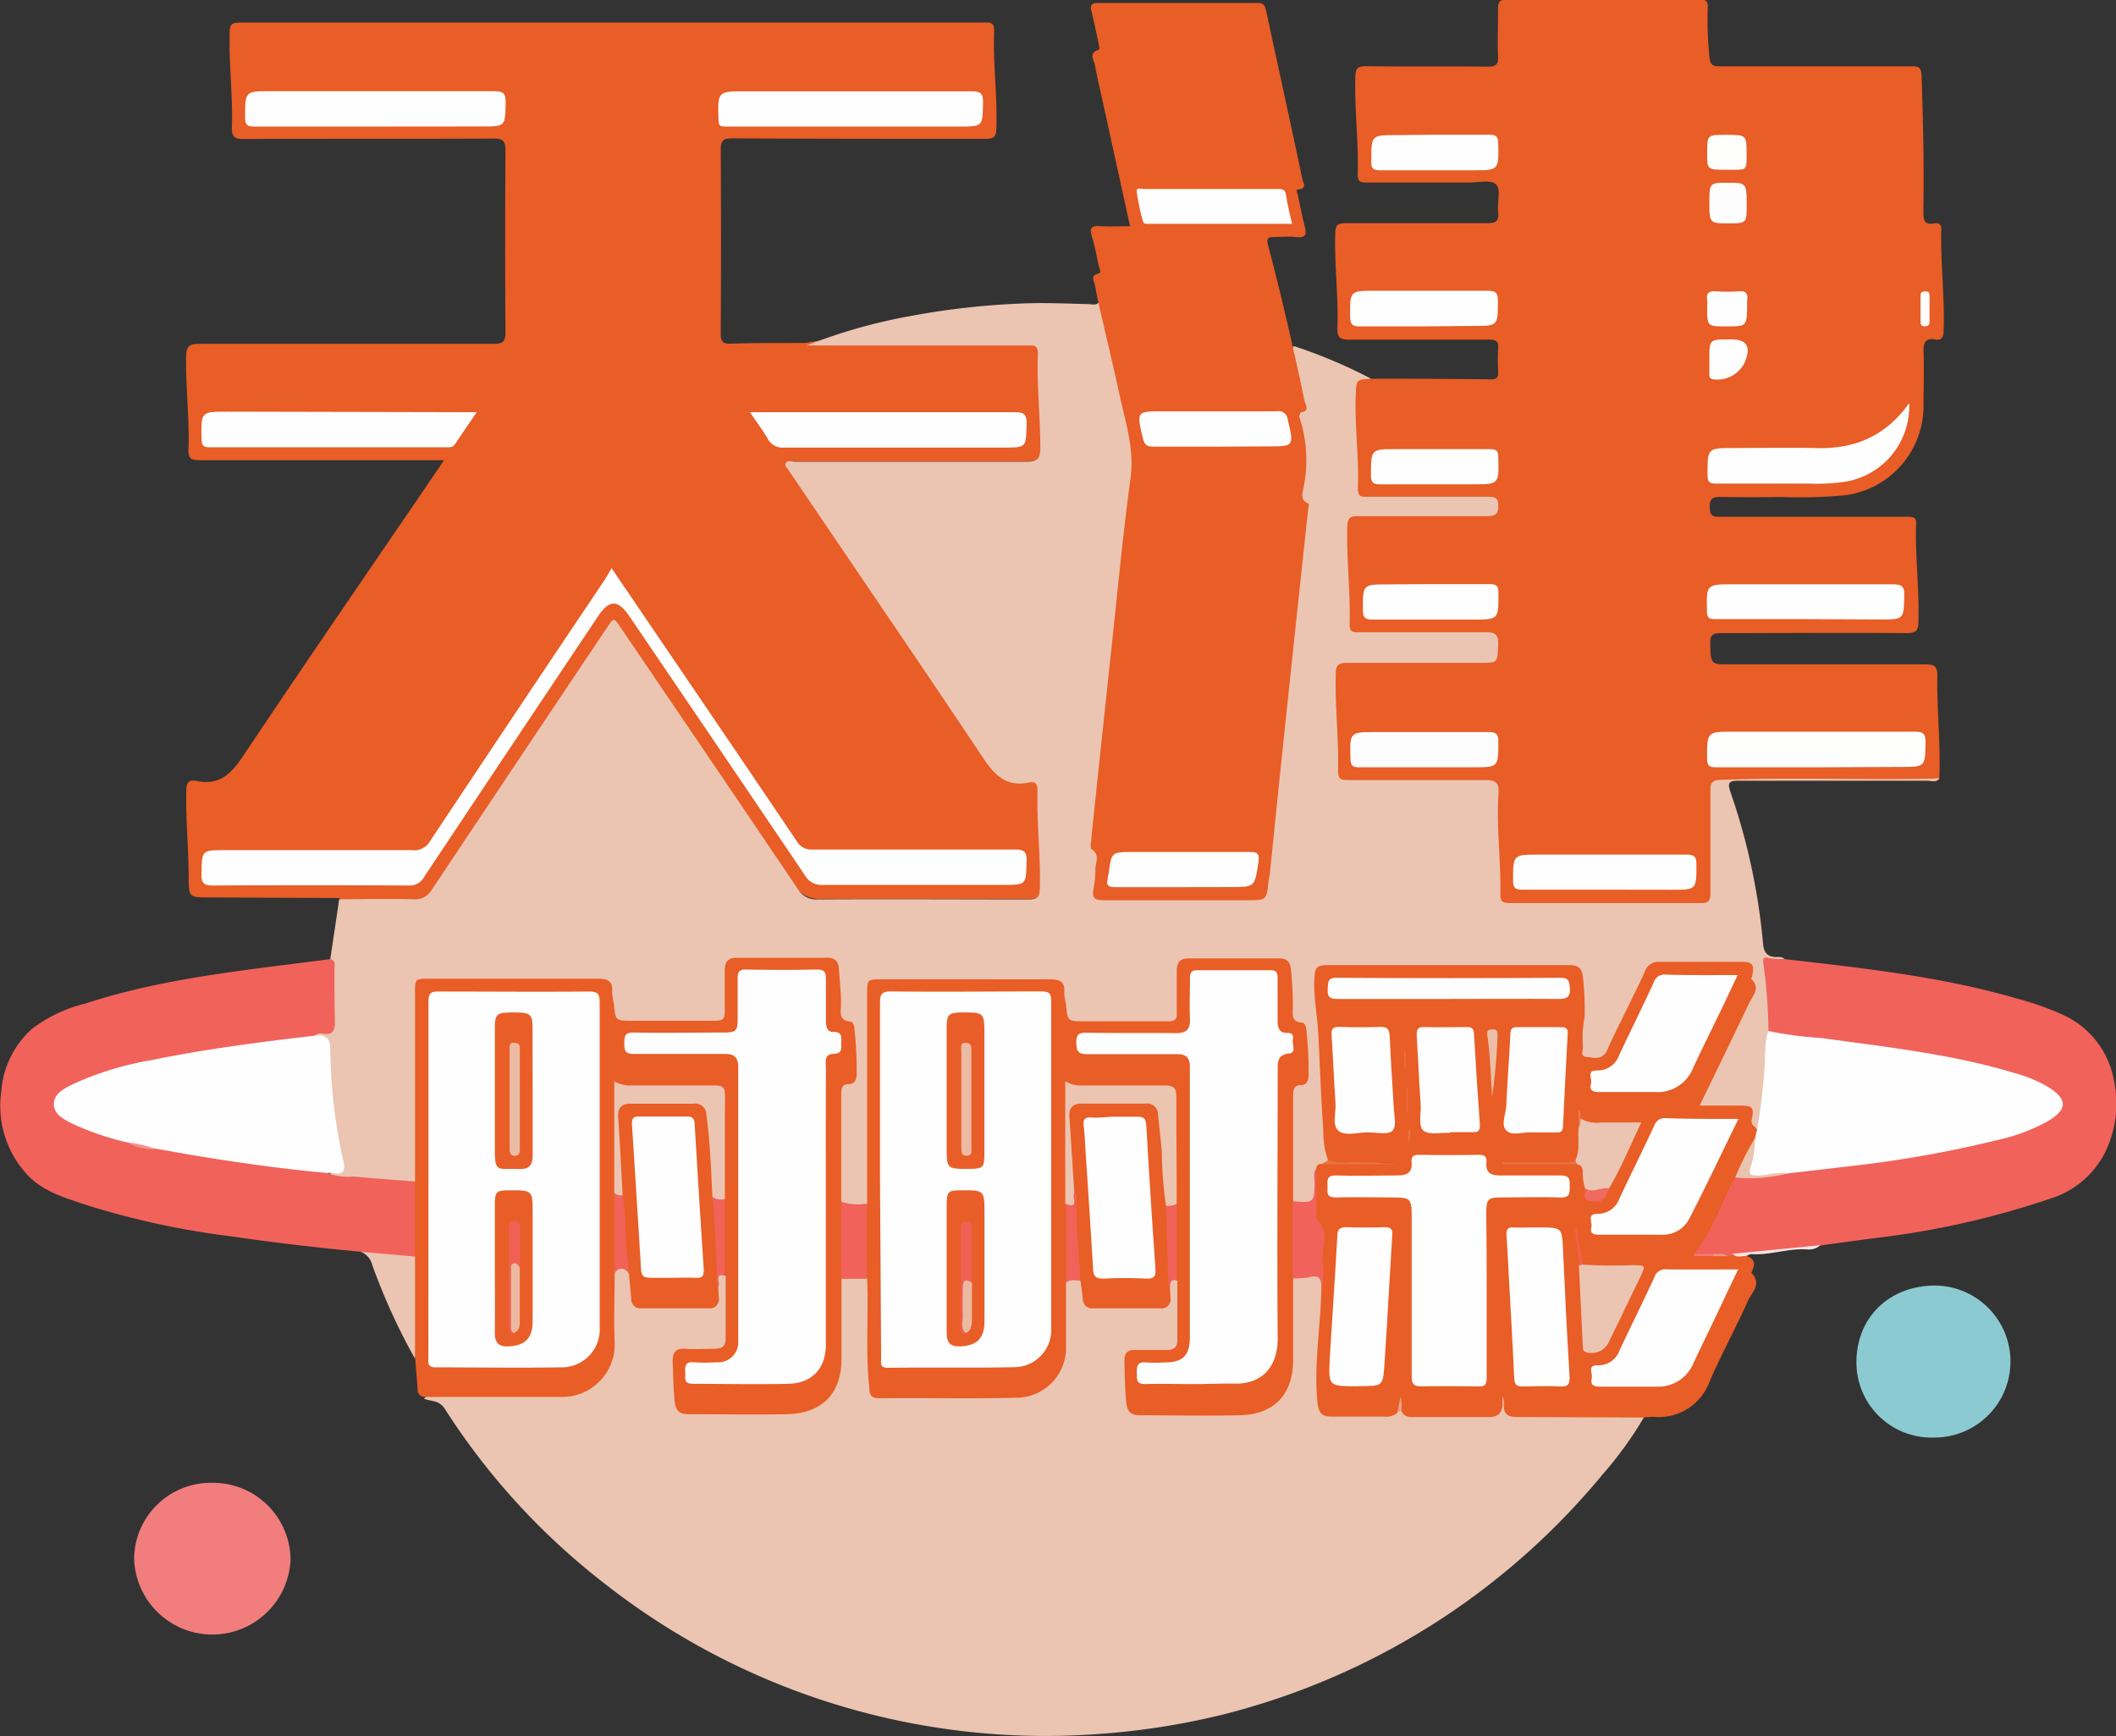 <svg id="圖層_1" data-name="圖層 1" xmlns="http://www.w3.org/2000/svg" viewBox="0 0 232.75 190.96"><rect x="0" y="0" width="232.75" height="190.96" fill="#333333" stroke="none"/><defs><style>.cls-1{fill:#e95d26;}.cls-2{fill:#ebc5b1;}.cls-3{fill:#f1625b;}.cls-4{fill:#f17d7d;}.cls-5{fill:#8ccad1;}.cls-6{fill:#fce3e2;}.cls-7{fill:#fefefe;}.cls-8{fill:#fefefd;}.cls-9{fill:#fefdfd;}.cls-10{fill:#fefcfb;}.cls-11{fill:#e97343;}.cls-12{fill:#f16259;}.cls-13{fill:#f16258;}.cls-14{fill:#eaa080;}.cls-15{fill:#ebaa8d;}.cls-16{fill:#ebc3ae;}.cls-17{fill:#ebbea7;}.cls-18{fill:#f06a5f;}.cls-19{fill:#ee6149;}.cls-20{fill:#e97040;}.cls-21{fill:#e97140;}.cls-22{fill:#f07b71;}.cls-23{fill:#ea7d51;}.cls-24{fill:#e97547;}.cls-25{fill:#ee9387;}.cls-26{fill:#f59590;}.cls-27{fill:#ebc5b0;}.cls-28{fill:#e95e28;}.cls-29{fill:#ebbba3;}.cls-30{fill:#f06155;}.cls-31{fill:#ebb9a2;}.cls-32{fill:#ebb9a1;}</style></defs><title>8</title><path class="cls-1" d="M44.17,128.38l-14.27-.07c-2.27,0-2.25,0-2.28-2.25,0-3.15-.33-6.29-.26-9.44,0-.88.22-1.31,1.13-1.12,2.42.5,3.73-.67,5.05-2.64,7-10.48,14.14-20.84,21.23-31.25l.94-1.39H54.26c-8.48,0-17,0-25.44,0-.91,0-1.25-.19-1.22-1.17.13-3.39-.31-6.77-.26-10.16,0-1.28.39-1.47,1.54-1.47,10.76,0,21.52,0,32.28,0,1.08,0,1.31-.28,1.31-1.32q-.07-10,0-19.92c0-1-.2-1.34-1.3-1.34-9.16.05-18.32,0-27.48.05-1,0-1.35-.22-1.31-1.3.11-3.47-.34-6.92-.25-10.4,0-.91.27-1.11,1.15-1.11q40.92,0,81.84,0c.64,0,1.13-.06,1.1.89-.13,3.55.35,7.08.25,10.64,0,1-.22,1.27-1.24,1.26-9.28,0-18.56,0-27.84-.05-1,0-1.25.29-1.24,1.27q.06,10.08,0,20.16c0,.85.14,1.18,1.09,1.15,2.76-.09,5.52-.06,8.28-.08a14.86,14.86,0,0,1,3.33-.31h20.39c1.9,0,2.06.15,2.06,2,0,3.11.38,6.22.25,9.34-.07,1.82-.18,2-2,2q-11.94,0-23.87,0c-.32,0-.64,0-1,0-1,0-1.06.21-.49,1,7.22,10.61,14.46,21.21,21.61,31.87a3.08,3.08,0,0,0,3.25,1.69,5.14,5.14,0,0,1,1,0c.76,0,1.22.37,1.22,1.16,0,3.68.43,7.35.25,11,0,1.17-.29,1.4-1.57,1.41-3.24,0-6.48,0-9.72,0-4.32,0-8.64,0-13,0a3.31,3.31,0,0,1-3.09-1.61q-9.42-13.89-18.83-27.81c-.07-.09-.13-.2-.2-.29-.7-1-.83-1-1.49,0l-4.73,7.08C64.31,113.08,59.54,120,55,127a3.44,3.44,0,0,1-3.35,1.8c-2-.11-4.08,0-6.12,0A1.7,1.7,0,0,1,44.17,128.38Z" transform="translate(-6.87 -29.6)"/><path class="cls-1" d="M157.69,71.26c4.4,0,8.79,0,13.19.07.67,0,.81-.27.78-.85a21.18,21.18,0,0,1,0-2.52c.08-.89-.28-1-1.09-1-5.08,0-10.16,0-15.24,0-1,0-1.39-.17-1.35-1.29.12-3.47-.34-6.92-.24-10.4,0-.9.27-1.13,1.15-1.12,5.16,0,10.32,0,15.48,0,1,0,1.41-.17,1.29-1.23s.32-2.4-.2-3-2-.23-3.09-.24c-3.72,0-7.44,0-11.16,0-.68,0-1-.09-1-.89.12-3.55-.36-7.09-.26-10.64,0-1,.21-1.28,1.24-1.27,4.44.07,8.88,0,13.32.05.89,0,1.18-.21,1.14-1.12-.08-1.76,0-3.52,0-5.28,0-.74.23-1,1-1q10.56,0,21.12,0c.74,0,1,.21.94.95a40,40,0,0,0,.19,5.36c.09.83.26,1.05,1.09,1.05,5.88,0,11.76,0,17.64,0,1.2,0,2.4,0,3.6,0,.72,0,.93.18,1,.93.17,5,.29,10,.2,15,0,1,.1,1.57,1.26,1.35.61-.11.73.26.71.79-.09,3.63.39,7.24.26,10.88,0,.76-.11,1.26-1,1.09s-1.25.31-1.21,1.26c.07,2,0,3.92,0,5.88a9.92,9.92,0,0,1-8.59,10,52.29,52.29,0,0,1-7.19.19q-3.24.06-6.48,0c-.84,0-1.27.07-1.26,1.12s.42,1.06,1.21,1.06c5.32,0,10.64,0,16,0,1.52,0,3,0,4.56,0,.62,0,1,.08.93.83-.11,3.55.36,7.09.26,10.64,0,1-.21,1.34-1.3,1.33-6.8-.06-13.6,0-20.4,0-.92,0-1.23.2-1.2,1.17.07,2.27,0,2.27,2.25,2.27,7.16,0,14.32,0,21.48,0,1,0,1.26.29,1.25,1.27-.07,3.78.39,7.56.21,11.36-.39.31-.85.15-1.27.15H198a3.66,3.66,0,0,0-1.19.07c-1.48.52-1.56.63-1.56,2.25,0,3.2,0,6.4,0,9.6,0,1.76-.25,2-2,2q-9.84,0-19.68,0c-1.83,0-2.08-.27-2.1-2.08,0-3.28-.37-6.55-.26-9.83,0-1.37-.14-1.51-1.52-1.52-4.4,0-8.8,0-13.2,0-.48,0-1,0-1.44,0-.8,0-1.29-.44-1.3-1.26-.05-3.64-.46-7.27-.26-10.91.06-1.23.38-1.51,1.79-1.52,3.36,0,6.72,0,10.08,0h4c1.69,0,1.87-.13,1.89-1.27s-.15-1.31-1.83-1.31c-3.92,0-7.83,0-11.75,0l-1.32,0c-.86,0-1.37-.43-1.37-1.31,0-3.52-.45-7-.26-10.55.07-1.3.37-1.59,1.84-1.6,4.16,0,8.32,0,12.48,0a11.63,11.63,0,0,0,1.32,0c.42,0,.81-.14.79-.69s-.36-.57-.74-.62a9.63,9.63,0,0,0-1.2,0c-3.72,0-7.44,0-11.16,0-1.89,0-2.14-.26-2.14-2.16,0-2.92-.4-5.83-.25-8.75,0-.32,0-.64,0-1C155.68,71.06,156,70.83,157.69,71.26Z" transform="translate(-6.87 -29.6)"/><path class="cls-2" d="M157.69,71.26c-1.68.1-1.62.11-1.69,1.8-.14,3.43.37,6.85.23,10.28,0,1,.48.9,1.12.9,4.36,0,8.72,0,13.08,0,.75,0,1.24,0,1.25,1s-.45,1.14-1.29,1.13c-4.72,0-9.44,0-14.16,0-.88,0-1.13.23-1.16,1.13-.11,3.6.36,7.17.25,10.76,0,1,.52.89,1.15.88,4.6,0,9.2,0,13.79,0,1.08,0,1.45.24,1.4,1.37-.09,2,0,2-2,2-4.88,0-9.75,0-14.63,0-.93,0-1.21.23-1.23,1.19-.11,3.6.35,7.17.25,10.76,0,.9.42.94,1.11.94,5,0,10,0,15,0,1.15,0,1.63.19,1.54,1.48-.25,3.71.28,7.41.2,11.12,0,.76.27.93,1,.93,7,0,14.07,0,21.11,0,.88,0,1-.38,1-1.08,0-3.76,0-7.51,0-11.27,0-.83.13-1.16,1.09-1.2,7.51-.28,15,0,22.54-.12.52,0,1,0,1.55-.08-.32.55-.86.29-1.29.29q-10.42,0-20.84,0c-1,0-1.19.25-.86,1.21a70,70,0,0,1,3.6,16.75c.07.88.45,1.4,1.38,1.44.34,0,.73-.07,1,.26a.81.81,0,0,1-.74.3c-1-.11-1,.29-1,1.18a33.7,33.7,0,0,1,.27,6.51c-.23,3.1-.39,6.21-.81,9.3a2.07,2.07,0,0,1-.53,1.42c-.79.11-1-.43-.95-1,.09-1-.47-1.23-1.3-1.25-1.08,0-2.16,0-3.24,0s-1.35-.34-.8-1.41c1.74-3.38,3.25-6.87,5-10.22.67-1.25.31-2.38.24-3.58,0-.48-.52-.58-.92-.58-2.92,0-5.84-.08-8.76,0-.88,0-1.31.64-1.66,1.36-1.21,2.52-2.35,5.08-3.66,7.56-.71,1.35-1.45,1.76-2.65,1.53-.48-.09-.84-.3-.9-.81a8,8,0,0,1-.08-2.63,16.15,16.15,0,0,0,0-5.59,1,1,0,0,0-1.11-1H154c-2,0-2.21.16-2.17,2.18,0,2.4.41,4.77.56,7.17.12,2.07.17,4.14.33,6.21.14,1.75.31,3.5.4,5.26,0,.45-.39.64-.72.84a1.28,1.28,0,0,0-.54.73,13.29,13.29,0,0,0-.06,1.78c0,1.51-.46,1.89-1.94,1.74a1.48,1.48,0,0,1-.88-.32,2.53,2.53,0,0,1-.28-1.5c0-3.2,0-6.4,0-9.6,0-.94.13-1.75,1.1-2.19.52-.23.54-.75.57-1.24a17.92,17.92,0,0,0-.24-3.94c-.07-.36-.11-.75-.46-.94-.94-.51-1-1.37-1-2.27a22.63,22.63,0,0,0-.22-3.59,1.24,1.24,0,0,0-1.35-1.22c-3-.06-6,0-9,0a1.25,1.25,0,0,0-1.4,1.41c0,1.28,0,2.56,0,3.84s-.33,1.65-1.64,1.67c-3.36.05-6.72,0-10.08,0-.89,0-1.19-.41-1.25-1.23-.29-3.94-.09-3.31-3.67-3.33-5.16,0-10.32,0-15.48,0-1.86,0-1.94.08-1.94,2,0,6.8,0,13.6,0,20.4a3.38,3.38,0,0,1-.29,2,2.67,2.67,0,0,1-3.08-.22,2.93,2.93,0,0,1-.25-1.52c0-3.2,0-6.39,0-9.59,0-.93.12-1.75,1.09-2.19.47-.21.54-.66.57-1.11a17.71,17.71,0,0,0-.25-4.18,1.05,1.05,0,0,0-.43-.83c-1-.49-1-1.36-1-2.27a21.85,21.85,0,0,0-.25-3.7,1.13,1.13,0,0,0-1.18-1.1c-3.12-.09-6.23-.09-9.35,0-.85,0-1.16.56-1.18,1.36,0,1.32,0,2.64,0,4s-.34,1.56-1.6,1.59c-3.4.05-6.8,0-10.2,0a1,1,0,0,1-1.15-1c0-.6,0-1.2-.13-1.8-.24-1.65-.3-1.71-1.93-1.73H54.72c-1.66,0-1.78.12-1.78,1.77,0,6.07,0,12.15,0,18.22a3.92,3.92,0,0,1-.23,1.89,1.38,1.38,0,0,1-1.33.33c-2.29-.24-4.59-.41-6.89-.55-.56,0-1.23.06-1.57-.61,1.42-.84,1.39-.84,1.07-2.71a60.48,60.48,0,0,1-1.1-9.95c0-1.16-.15-2.13-1.4-2.55.08-.47.48-.52.82-.54.85,0,1-.55,1-1.29,0-2.19.12-4.38-.13-6.57l1-6.72c2.72,0,5.44-.07,8.16,0a2.13,2.13,0,0,0,2.05-1.08q9.6-14.41,19.25-28.8c.75-1.12.75-1.12,1.5,0q9.74,14.32,19.44,28.68a2.36,2.36,0,0,0,2.22,1.22c7.72-.05,15.43,0,23.15,0,1,0,1.27-.21,1.3-1.24.09-3.59-.36-7.17-.26-10.76,0-.68-.22-1-.89-.87-2.59.57-3.88-.86-5.2-2.85-6.94-10.4-14-20.72-21-31.06a4.68,4.68,0,0,1-.27-.4c-.14-.27-.52-.51-.32-.83s.59-.14.89-.14c8.52,0,17,0,25.55,0,1.17,0,1.53-.23,1.55-1.49,0-3.47-.4-6.93-.27-10.39,0-1-.49-.9-1.12-.9h-23c-.43,0-.87,0-1.31,0a60.2,60.2,0,0,1,11.7-3.29,83.92,83.92,0,0,1,11.85-1.32c2.48-.12,4.93,0,7.4.06.41,0,.89.19,1.23-.23.55.07.52.54.61.9q1.72,7.48,3.41,15a12.11,12.11,0,0,1-.18,3.94q-1.16,11-2.32,21.94-.9,8.4-1.8,16.8a4,4,0,0,0,.26,2.1,5.92,5.92,0,0,1,0,3.07c-.21,1.8-.11,1.93,1.7,1.93h14.76c1.78,0,1.77,0,2-1.73,1.23-10.85,2.29-21.7,3.5-32.55.27-2.38.5-4.77.75-7.15a4.37,4.37,0,0,0-.24-2.23,6.05,6.05,0,0,1,.09-3.55,7.83,7.83,0,0,0-.24-3.54c-.27-1.06-.7-2.14.06-3.22.23-.33,0-.78-.09-1.17-.36-1.39-.64-2.8-.95-4.21-.11-.49-.31-1,.08-1.49A55.59,55.59,0,0,1,157.69,71.26Z" transform="translate(-6.87 -29.6)"/><path class="cls-2" d="M187.68,185.52a41.19,41.19,0,0,1-4.54,6.27,79.21,79.21,0,0,1-42,26.46,81.3,81.3,0,0,1-13.9,2.11A78.59,78.59,0,0,1,73.1,203.57a76,76,0,0,1-17.3-19c-.63-1-1.52-.79-2.3-1.13.51-.55,1.19-.39,1.81-.4H68a6.81,6.81,0,0,0,2.92-.55A4.78,4.78,0,0,0,74,177.88c0-2.16,0-4.31,0-6.47a5.53,5.53,0,0,1,.14-1.67c.77-1.06,1.21-1.08,2.07-.1a20.38,20.38,0,0,1,.42,2.46,1.09,1.09,0,0,0,1.2,1.05c2.15,0,4.3.06,6.45,0,1.11,0,1.22-.27,1.25-2.07a4.36,4.36,0,0,1,.07-.81c.18-.72.53-.94,1.12-.36.46,1.24.18,2.53.23,3.8q.08,1.5,0,3c-.06,1.22-.45,1.62-1.69,1.71-.92.08-1.84,0-2.76,0s-1.31.39-1.3,1.3a24.72,24.72,0,0,0,.21,3.94c.13.75.48,1.2,1.23,1.2,4,0,8,.33,12-.21A4.85,4.85,0,0,0,99,179.72c.06-2.64,0-5.28,0-7.92a2.51,2.51,0,0,1,.34-1.73,3.61,3.61,0,0,1,2.9,0,2.35,2.35,0,0,1,.36,1.71c0,2.64-.11,5.28,0,7.91.22,4.11.14,3.27,3.28,3.31,4,.05,7.91,0,11.86,0a7,7,0,0,0,2.69-.48,4.91,4.91,0,0,0,3.25-4.71c0-1.84,0-3.67,0-5.51a3.73,3.73,0,0,1,.21-1.65,1.36,1.36,0,0,1,1.82-.36,2.87,2.87,0,0,1,.59,1.76,1.15,1.15,0,0,0,1.28,1.11c2.1,0,4.2,0,6.3,0,.88,0,1.34-.39,1.32-1.29a5.84,5.84,0,0,1,0-.83c.13-.59.37-1,1.07-.7a1.63,1.63,0,0,1,.32,1.13c0,1.72,0,3.44,0,5.15,0,1.3-.45,1.7-1.74,1.8-1,.07-1.92,0-2.88,0-.73,0-1.11.35-1.11,1.09a21.76,21.76,0,0,0,.2,4.19c.13.7.47,1.13,1.17,1.13,4,0,8,.33,12-.19a4.85,4.85,0,0,0,4.38-5c.05-2.59,0-5.19,0-7.79a2.8,2.8,0,0,1,.3-1.75,5,5,0,0,1,2.66-.37c1,0,.79.9.87,1.53,0,3.46-.58,6.9-.49,10.36.11,4,.14,3.54,3.34,3.53,1.66,0,3.35.29,5-.32a1.3,1.3,0,0,1,.82-.11,5.29,5.29,0,0,0,2.32.46c2,0,4.07,0,6.1,0a2.91,2.91,0,0,0,2.47-.9.46.46,0,0,1,.41.06,2.71,2.71,0,0,0,2.28.82c3.75,0,7.5-.12,11.25,0C186.56,185.18,187.19,185.05,187.68,185.52Z" transform="translate(-6.87 -29.6)"/><path class="cls-1" d="M149,67.44c.46,2.06.94,4.12,1.34,6.19.09.44.7,1.21-.43,1.33-.06,0-.11.26-.13.4a.39.39,0,0,0,.05.23,15,15,0,0,1,.41,7.7c-.11.56-.36,1.28.47,1.66.24.11.07.44.05.67q-1.22,11.35-2.42,22.72c-.6,5.63-1.17,11.27-1.75,16.9,0,.44-.14.87-.19,1.3-.22,2.08-.21,2.08-2.34,2.08-5.28,0-10.56,0-15.83,0-.91,0-1.25-.24-1.09-1.15a12.36,12.36,0,0,0,.22-2.26c0-.73.56-1.56-.42-2.21-.23-.15,0-1,0-1.5q1.07-10.18,2.16-20.35c.68-6.34,1.28-12.7,2.13-19,.42-3.18-.55-6.07-1.19-9-.76-3.5-1.6-7-2.4-10.48-.11-.55-.22-1.09-.32-1.64s-.58-1.13.42-1.36c.29-.07.1-.5,0-.76-.24-1.09-.42-2.2-.76-3.26s0-1.23,1-1.17,2.06,0,3.19,0l-3-13.67c-.29-1.32-.61-2.64-.85-4-.1-.59-.76-1.35.38-1.74.22-.07,0-.51,0-.77-.26-1.17-.5-2.34-.78-3.51-.14-.6,0-.86.68-.86q8.8,0,17.62,0c.61,0,.79.25.91.82,1.33,6.2,2.7,12.39,4,18.58.09.4.54,1-.44,1.11-.34,0-.11.39-.07.6.24,1.13.46,2.27.75,3.39.23.89.2,1.41-1,1.24-.78-.1-1.59,0-2.39,0-.57,0-.81.12-.67.74Q147.76,61.91,149,67.44Z" transform="translate(-6.87 -29.6)"/><path class="cls-1" d="M160.56,185a1.91,1.91,0,0,1-1.45.42h-5.75c-1.1,0-1.46-.39-1.58-1.63-.41-4.2.38-8.33.43-12.49.29-1.24-.33-2.42-.19-3.66s.38-2.69-.55-3.89a1.19,1.19,0,0,1-.13-.93c.39-1.55.09-3.15.32-4.72a.47.47,0,0,1,.48-.48c2.68-.25,5.36,0,8-.11h-6.42c-.31,0-.65,0-.79-.35a9.31,9.31,0,0,1-.5-3.17c-.26-3.58-.36-7.17-.56-10.76-.11-2-.51-3.87-.43-5.83.06-1.46.22-1.65,1.68-1.65,8.76,0,17.51,0,26.26,0,1.18,0,1.53.35,1.63,1.56a32.31,32.31,0,0,1,.16,4.17,11.12,11.12,0,0,0-.19,3.1c.1.45-.41,1.2.39,1.28s1.77.39,2.28-.75c.89-2,1.87-3.88,2.8-5.82.45-.94.94-1.86,1.34-2.82a1.6,1.6,0,0,1,1.66-1.08c3,0,6,0,9,0,1.18,0,1.39.31,1.17,1.46,0,.16-.16.39-.11.44,1.05,1,.14,1.85-.26,2.68-1.76,3.71-3.56,7.39-5.43,11.24h4.4c1.44,0,1.62.19,1.33,1.57-.13.62.44.69.56,1.07.31.35.07.67,0,1-.73,1.43-1.46,2.87-2.15,4.32-.95,2.22-2.08,4.35-3.15,6.52a6.64,6.64,0,0,1-1.11,1.65,4.85,4.85,0,0,0,1.74.09c.41,0,.82,0,1.23,0a6.84,6.84,0,0,1,.91-.06c.47.11,1,0,1.39.38.74.24,1,.69.71,1.45-.06.14-.19.38-.14.43,1.17,1.2,0,2.14-.41,3.07-1.35,3-2.9,5.84-4.2,8.82a5.94,5.94,0,0,1-6.17,3.92,9.63,9.63,0,0,0-1.07.08L174,185.46c-.81,0-1.66,0-1.72-1.13a3.89,3.89,0,0,1-.08-1.13,3.89,3.89,0,0,1-.08,1.13c-.15.88-.7,1.15-1.54,1.14-2.71,0-5.42,0-8.13,0-.56,0-1.13,0-1.43-.65-.22-.44-.05-.87-.07-1.33C160.88,184,161,184.61,160.56,185Z" transform="translate(-6.87 -29.6)"/><path class="cls-3" d="M43.19,135.1c.64.14.47.64.47,1.05,0,1.94,0,3.88.05,5.82,0,1-.23,1.49-1.3,1.34a.94.94,0,0,0-.89.2,2.73,2.73,0,0,1-1.78.57A154.56,154.56,0,0,0,21,147.15,28.8,28.8,0,0,0,15.4,149c-.92.44-2.12.84-2.15,2s1.24,1.65,2.18,2.12A48.9,48.9,0,0,0,21,155a7,7,0,0,0,3.18.66c3.3.52,6.58,1.15,9.9,1.58,2.56.33,5.13.64,7.69,1,.42.06.89,0,1.2.42a6.32,6.32,0,0,0,2.76.35c2.27.21,4.55.37,6.83.55a1.12,1.12,0,0,1,.38.95c.05,2.17.07,4.34,0,6.51a1.38,1.38,0,0,1-.2.68c-.62.6-1.4.43-2.12.36a14.17,14.17,0,0,1-4-.77q-7.16-.66-14.26-1.69a90.23,90.23,0,0,1-15.77-3.39c-2.45-.83-5-1.48-6.83-3.52a11.1,11.1,0,0,1-2.76-8.94,10.26,10.26,0,0,1,3.41-7,15.75,15.75,0,0,1,5.8-2.75c6.67-2.19,13.58-3.19,20.51-4.08Z" transform="translate(-6.87 -29.6)"/><path class="cls-3" d="M193.21,167.53c1.8-2.29,2.79-5,4.08-7.59.14-.28.29-.55.44-.82a3.76,3.76,0,0,1,2-.32,14.28,14.28,0,0,0,3.8-.4c7-.87,14-1.65,20.84-3.21a36,36,0,0,0,6.42-2,7,7,0,0,0,1.76-1c1-.83,1-1.55,0-2.36a7.81,7.81,0,0,0-2.31-1.24,62.48,62.48,0,0,0-11.51-2.85c-5.36-.9-10.75-1.59-16.16-2.16-.46,0-1,0-1.18-.61a57.73,57.73,0,0,0-.55-7.31c-.1-.71,0-.82.68-.66a7.77,7.77,0,0,0,1.53.08c8.65,1,17.31,1.91,25.7,4.36a31.79,31.79,0,0,1,5,1.77,9.78,9.78,0,0,1,5.62,7.12,12.15,12.15,0,0,1-1,8.12,10.07,10.07,0,0,1-6,5,93.92,93.92,0,0,1-19.59,4.37l-5.58.76a80.51,80.51,0,0,1-9.68.95.73.73,0,0,1-.58.27c-.51-.29-1.06-.08-1.59-.14A8.36,8.36,0,0,1,193.21,167.53Z" transform="translate(-6.87 -29.6)"/><path class="cls-1" d="M52.52,167.81q0-4.12,0-8.25,0-10.38,0-20.75c0-1.52,0-1.56,1.54-1.56,6.2,0,12.4,0,18.59,0,1.13,0,1.64.31,1.55,1.49a7.34,7.34,0,0,0,.2,1.29c.17,1.84.16,1.84,1.95,1.84,3.08,0,6.16,0,9.24,0,.77,0,1-.19,1-1,0-1.52,0-3,0-4.56,0-.92.38-1.35,1.25-1.36q5,0,10.07,0c.79,0,1.19.37,1.24,1.26.08,1.35.26,2.69.22,4,0,.74-.27,1.63,1,1.76.31,0,.45.41.48.76a41.92,41.92,0,0,1,.25,5c0,.61-.21,1.08-.82,1.11-.87,0-.88.55-.88,1.2,0,3.88,0,7.76,0,11.64a3.08,3.08,0,0,1,.37,1.49c0,1.87,0,3.74,0,5.62a2.18,2.18,0,0,1-.34,1.36c0,3,0,5.91,0,8.87,0,3.85-2.07,6-5.93,6.13-3.64.08-7.27,0-10.91,0-1,0-1.42-.39-1.52-1.49-.14-1.43-.15-2.86-.21-4.29,0-1,.3-1.48,1.37-1.41s2.08,0,3.12,0,1.37-.29,1.34-1.31c0-2.28,0-4.55,0-6.83a2.83,2.83,0,0,1-.36-1.48c0-2.29,0-4.59,0-6.89,0-3.39,0-6.78,0-10.18,0-2,0-2-2-2-2.47,0-4.95,0-7.42,0a2.78,2.78,0,0,1-2.07-.52c0,4,0,8,0,11.94,0,2.3,0,4.6,0,6.9a6.36,6.36,0,0,1-.36,2c0,2.55-.1,5.11,0,7.66a5.77,5.77,0,0,1-6,6l-13.77,0c-.4,0-.8,0-1.2,0a.77.77,0,0,1-.71-.8c-.07-1.18-.18-2.37-.27-3.55a17.12,17.12,0,0,1-.34-5.1c0-1.55,0-3.11,0-4.66A2.11,2.11,0,0,1,52.52,167.81Z" transform="translate(-6.87 -29.6)"/><path class="cls-4" d="M30.22,192.7a8.52,8.52,0,0,1,8.61,8.43A8.61,8.61,0,0,1,21.62,201,8.44,8.44,0,0,1,30.22,192.7Z" transform="translate(-6.87 -29.6)"/><path class="cls-5" d="M219.61,187.72a8.26,8.26,0,0,1-8.54-8.31c0-4.8,3.5-8.37,8.62-8.41a8.36,8.36,0,1,1-.08,16.72Z" transform="translate(-6.87 -29.6)"/><path class="cls-2" d="M52.52,167.81v11.24a67.72,67.72,0,0,1-4.71-10.33,2.07,2.07,0,0,0-1.25-1.43Z" transform="translate(-6.87 -29.6)"/><path class="cls-6" d="M197.44,167.51l9.68-.95a1.92,1.92,0,0,1-1.42.47c-2.1-.16-4.11.66-6.21.51-.17,0-.35.14-.53.21C198.45,167.74,197.89,168,197.44,167.51Z" transform="translate(-6.87 -29.6)"/><path class="cls-7" d="M74.14,92.1c1.84,2.69,3.56,5.24,5.29,7.78Q87,111,94.5,122.11a1.83,1.83,0,0,0,1.74.93c7.44,0,14.88,0,22.32,0,1,0,1.25.3,1.23,1.27-.06,2.62,0,2.62-2.62,2.62-6.6,0-13.2,0-19.79,0a2.1,2.1,0,0,1-2-1.09q-9.63-14.26-19.3-28.48c-1.24-1.83-2.19-1.81-3.41,0Q63.1,111.66,53.56,126a1.82,1.82,0,0,1-1.71,1q-10.79-.06-21.59,0c-1,0-1.25-.31-1.23-1.28.06-2.61,0-2.61,2.64-2.61,6.84,0,13.68,0,20.51,0a2,2,0,0,0,2-1q9.59-14.43,19.25-28.8Z" transform="translate(-6.87 -29.6)"/><path class="cls-7" d="M89.36,74.94h1.33c9.27,0,18.54,0,27.81,0,1.09,0,1.32.31,1.29,1.34-.07,2.55,0,2.55-2.55,2.55-8,0-16.06,0-24.09,0a1.85,1.85,0,0,1-1.85-1C90.77,76.92,90.12,76.06,89.36,74.94Z" transform="translate(-6.87 -29.6)"/><path class="cls-7" d="M100.29,43.52c-4.52,0-9,0-13.56,0-.55,0-.81,0-.83-.71-.1-3.17-.12-3.17,3-3.17,8.28,0,16.56,0,24.84,0,1,0,1.28.25,1.26,1.25-.06,2.63,0,2.63-2.61,2.63Z" transform="translate(-6.87 -29.6)"/><path class="cls-7" d="M59.3,74.94c-.9,1.32-1.66,2.43-2.41,3.55-.25.36-.62.31-1,.31-8.68,0-17.35,0-26,0-.71,0-.83-.28-.85-.92-.06-3-.08-3,2.88-3Z" transform="translate(-6.87 -29.6)"/><path class="cls-7" d="M48.13,43.52c-4.43,0-8.87,0-13.3,0-.77,0-1-.19-1-1,0-2.89,0-2.89,2.82-2.89,8.19,0,16.38,0,24.56,0,1,0,1.3.23,1.28,1.24-.06,2.64,0,2.64-2.6,2.64Z" transform="translate(-6.87 -29.6)"/><path class="cls-8" d="M206.55,114c-3.64,0-7.27,0-10.91,0-.74,0-1-.14-1-1,0-2.92,0-2.92,2.91-2.92,6.63,0,13.27,0,19.9,0,.89,0,1.24.17,1.22,1.16-.05,2.72,0,2.72-2.75,2.72Z" transform="translate(-6.87 -29.6)"/><path class="cls-7" d="M216.87,73.94a8.4,8.4,0,0,1-7,8.64,21.12,21.12,0,0,1-4,.21c-3.4,0-6.79,0-10.18,0-.72,0-1-.1-1-1,0-2.91,0-2.91,2.9-2.91s5.91-.06,8.86,0C210.65,79.05,214.21,77.7,216.87,73.94Z" transform="translate(-6.87 -29.6)"/><path class="cls-7" d="M205.36,97.7c-3.28,0-6.55,0-9.83,0-.64,0-.89-.11-.9-.83-.07-3-.1-3,2.9-3,5.84,0,11.67,0,17.51,0,.94,0,1.32.15,1.29,1.21-.06,2.65,0,2.66-2.7,2.66Z" transform="translate(-6.87 -29.6)"/><path class="cls-7" d="M183.42,127.46c-3,0-6.08,0-9.12,0-.79,0-1-.22-1-1,0-2.86,0-2.86,2.86-2.86,5.4,0,10.8,0,16.2,0,.92,0,1.12.26,1.11,1.14,0,2.73,0,2.73-2.73,2.73Z" transform="translate(-6.87 -29.6)"/><path class="cls-7" d="M163.43,65.5c-2.35,0-4.71,0-7.06,0-.74,0-.94-.22-1-1,0-2.92-.07-2.92,2.79-2.92,4.12,0,8.23,0,12.34,0,.9,0,1.14.24,1.13,1.13,0,2.74,0,2.74-2.73,2.74Z" transform="translate(-6.87 -29.6)"/><path class="cls-9" d="M163.5,114c-2.39,0-4.79,0-7.18,0-.68,0-.88-.2-.9-.88-.09-3-.11-3,2.85-3,4.11,0,8.22,0,12.33,0,.83,0,1.08.22,1.08,1.06,0,2.82,0,2.82-2.79,2.82Z" transform="translate(-6.87 -29.6)"/><path class="cls-7" d="M164.21,93.85c2.16,0,4.32,0,6.48,0,.69,0,1,.12,1,.9,0,3,.08,3-2.88,3-3.64,0-7.28,0-10.92,0-.93,0-1.13-.28-1.11-1.15,0-2.72,0-2.72,2.76-2.72Z" transform="translate(-6.87 -29.6)"/><path class="cls-7" d="M164.64,44.42c2,0,4.07,0,6.1,0,.75,0,.92.25.93,1,.05,2.91.07,2.91-2.79,2.91-3.39,0-6.78,0-10.17,0-.86,0-1.05-.26-1-1.08,0-2.79,0-2.79,2.78-2.79Z" transform="translate(-6.87 -29.6)"/><path class="cls-7" d="M164.67,79c2,0,4.07,0,6.11,0,.66,0,.88.17.89.87.08,3,.11,3-2.82,3-3.39,0-6.79,0-10.18,0-.77,0-1-.19-1-1,0-2.87,0-2.87,2.81-2.87Z" transform="translate(-6.87 -29.6)"/><path class="cls-9" d="M199,52c0,2.17,0,2.17-2,2.17s-2.11,0-2.11-2.14c0-2.33,0-2.33,2-2.33S199,49.7,199,52Z" transform="translate(-6.87 -29.6)"/><path class="cls-8" d="M196.76,48.27c-2.11,0-2.11,0-2.11-1.84,0-2,0-2,2.08-2,2.26,0,2.26,0,2.26,2.21,0,1.64,0,1.64-1.63,1.64Z" transform="translate(-6.87 -29.6)"/><path class="cls-7" d="M196.72,65.5c-2.07,0-2.07,0-2.07-2.12a5.73,5.73,0,0,0,0-.83c-.12-.77.25-.95,1-.91a17.38,17.38,0,0,0,2.5,0c.77-.06,1,.25.9,1a4,4,0,0,0,0,.6C199,65.5,199,65.5,196.72,65.5Z" transform="translate(-6.87 -29.6)"/><path class="cls-7" d="M194.89,69.14c0-2.21,0-2.21,2.26-2.21h.12c1.75,0,2.23.78,1.53,2.49a3.35,3.35,0,0,1-3.42,1.91c-.45-.06-.5-.28-.49-.63Z" transform="translate(-6.87 -29.6)"/><path class="cls-10" d="M219.11,63.59V65c0,.36-.15.48-.51.49s-.48-.17-.48-.5V62.26c0-.35,0-.61.51-.61s.49.29.48.63Z" transform="translate(-6.87 -29.6)"/><path class="cls-1" d="M124.12,170.68c0,2.31,0,4.63,0,6.95a5.47,5.47,0,0,1-5.4,5.71c-5.07.13-10.15,0-15.22.06-.78,0-1-.38-1-1.11-.46-4-.07-8.06-.25-12.08a1.9,1.9,0,0,1-.33-1.11c0-2,0-4,0-6a1.9,1.9,0,0,1,.33-1.11l0-23c0-1.66,0-1.67,1.66-1.67,6.12,0,12.24,0,18.35,0,1.11,0,1.8.17,1.67,1.49a7.34,7.34,0,0,0,.2,1.29c.17,1.84.16,1.84,2.07,1.84,3,0,6.07,0,9.11,0,.77,0,1.06-.18,1-1,0-1.51,0-3,0-4.55,0-.93.37-1.36,1.24-1.37q5,0,10.08,0c.78,0,1.16.37,1.24,1.25a38.69,38.69,0,0,1,.21,4.17c0,.72-.22,1.55,1,1.65.3,0,.45.4.48.75a41.92,41.92,0,0,1,.25,5c0,.6-.2,1.09-.81,1.12-.86,0-.89.53-.89,1.19,0,3.88,0,7.76,0,11.64a20.66,20.66,0,0,1,0,8.47c0,3,0,5.91,0,8.86,0,3.86-2.06,6.06-5.91,6.15-3.64.08-7.27,0-10.9,0-1,0-1.45-.35-1.55-1.46-.15-1.52-.17-3-.2-4.53,0-.88.35-1.22,1.22-1.19,1.15,0,2.31,0,3.47,0,.81,0,1.14-.33,1.13-1.15,0-2.16,0-4.31,0-6.47a2.27,2.27,0,0,1-.35-1.48c0-2.3,0-4.61,0-6.91-.05-3.64,0-7.28,0-10.92,0-1.63-.07-1.7-1.67-1.71-2.6,0-5.2,0-7.8,0a2.53,2.53,0,0,1-2-.54c0,4.36,0,8.76,0,13.16,0,2.3,0,4.61,0,6.91A3.85,3.85,0,0,1,124.12,170.68Z" transform="translate(-6.87 -29.6)"/><path class="cls-7" d="M201.38,143a39,39,0,0,0,5.8.77c7.2,1,14.43,1.77,21.42,3.9a14.68,14.68,0,0,1,3.63,1.54c2.06,1.31,2.06,2.41-.06,3.69a20.73,20.73,0,0,1-5.7,2.12,126.88,126.88,0,0,1-16.63,2.91l-6.31.74c-1.17.08-2.32.34-3.51.35-.92,0-1.09-.35-.93-1.15.21-1,.51-2.06.82-3.08l.23-.93a61.74,61.74,0,0,0,.77-6.2C201.11,146.11,200.86,144.52,201.38,143Z" transform="translate(-6.87 -29.6)"/><path class="cls-7" d="M20.88,155.26a30.4,30.4,0,0,1-6.09-2.08c-.91-.48-2-1-2-2.14s1.13-1.69,2-2.14a34.24,34.24,0,0,1,8.66-2.68c6-1.23,12-2,18.08-2.71,1.11-.13,1.68.25,1.67,1.48a58.64,58.64,0,0,0,1.45,12.38c.23,1,0,1.48-1.11,1.26a2.39,2.39,0,0,0-.59,0c-4.64-.42-9.26-1.06-13.86-1.8-1.69-.27-3.37-.59-5.06-.88A28.51,28.51,0,0,1,20.88,155.26Z" transform="translate(-6.87 -29.6)"/><path class="cls-3" d="M149.07,170.2v-8.47c2.38.18,2.37.18,2.39-2.2,0-.47-.16-1,.2-1.38,0,1.55,0,3.1,0,4.65,0,.31-.09.76.07.93,1.47,1.45.48,3.21.61,4.81a5.6,5.6,0,0,1-.16,2.81c.08-1-.12-1.61-1.36-1.25A8,8,0,0,1,149.07,170.2Z" transform="translate(-6.87 -29.6)"/><path class="cls-3" d="M102.2,162v8.26H99.4c0-2.82,0-5.65,0-8.47A6.28,6.28,0,0,0,102.2,162Z" transform="translate(-6.87 -29.6)"/><path class="cls-11" d="M153,157.2a3.93,3.93,0,0,0,2.22.23,47.89,47.89,0,0,1,5.35.24h-8.39Z" transform="translate(-6.87 -29.6)"/><path class="cls-1" d="M85.87,171.11l.06,1.19a1,1,0,0,1-1.1,1.21c-2.47,0-4.93,0-7.4,0a1,1,0,0,1-1.12-1c-.09-1-.17-1.9-.26-2.84-.91-1.65-.54-3.5-.77-5.25-.15-1.13-.1-2.3-.26-3.45-.12-2.79-.35-5.57-.37-8.36,0-1.64.37-2,2-2.06,1.92,0,3.84,0,5.75,0s2.36.46,2.58,2.26a78,78,0,0,1,.55,8.36c.33,1.84.1,3.72.44,5.55C86.29,168.22,85.66,169.65,85.87,171.11Z" transform="translate(-6.87 -29.6)"/><path class="cls-1" d="M135.55,171.11l.06,1.2a1,1,0,0,1-1.12,1.2q-3.72,0-7.44,0a1,1,0,0,1-1.07-1c-.06-.67-.17-1.34-.26-2a3.58,3.58,0,0,1-.54-2.06c0-2.15-.44-4.29-.24-6.45a3.19,3.19,0,0,0-.17-1.18c-.29-2.77-.4-5.55-.44-8.34,0-1.31.39-1.77,1.66-1.81,2.23-.08,4.46,0,6.69,0a1.78,1.78,0,0,1,1.91,1.61,28.67,28.67,0,0,1,.44,3.92c.09,2,.19,4.05.39,6.07,0,2.19.28,4.37.33,6.56A12.43,12.43,0,0,0,135.55,171.11Z" transform="translate(-6.87 -29.6)"/><path class="cls-12" d="M125.09,160.8c0,.1.15.2.15.31,0,3.12.3,6.23.48,9.35-.55,0-1.11-.19-1.6.22V162C124.81,161.88,124.66,161.1,125.09,160.8Z" transform="translate(-6.87 -29.6)"/><path class="cls-13" d="M75.36,161c.38,2.05.25,4.14.45,6.22.08.81.19,1.63.24,2.45-.54-.67-1.08-.73-1.62,0,0-3,0-6,0-8.94A.87.87,0,0,1,75.36,161Z" transform="translate(-6.87 -29.6)"/><path class="cls-12" d="M85.87,171.11a2,2,0,0,1-.18-.54c.06-3.12-.23-6.22-.46-9.31a1.49,1.49,0,0,1,1.37.22q0,4.22,0,8.45C85.27,169.62,86.23,170.78,85.87,171.11Z" transform="translate(-6.87 -29.6)"/><path class="cls-12" d="M135.55,171.11a1.54,1.54,0,0,1-.17-.43c-.09-2.82-.17-5.65-.25-8.47a1.14,1.14,0,0,1,1.17-.23c0,2.82,0,5.64,0,8.46C135.69,170.27,135.6,170.66,135.55,171.11Z" transform="translate(-6.87 -29.6)"/><path class="cls-14" d="M160.56,185l.36-1.77a3.91,3.91,0,0,1,.1,1.54Z" transform="translate(-6.87 -29.6)"/><path class="cls-15" d="M172.12,184.33v-1.16a1.62,1.62,0,0,1,.16,1.16h-.16Z" transform="translate(-6.87 -29.6)"/><path class="cls-7" d="M136.68,127.18c-2.4,0-4.8,0-7.2,0-.7,0-.95-.21-.77-.89,0-.19.07-.39.1-.59.31-2.39.31-2.39,2.67-2.39,4.23,0,8.47,0,12.7,0,.84,0,1.28,0,1.11,1.13-.42,2.72-.34,2.73-3.1,2.73Z" transform="translate(-6.87 -29.6)"/><path class="cls-7" d="M149,54.22H133.31c-.27,0-.63.07-.72-.27a25,25,0,0,1-.69-3.27c-.06-.51.54-.29.84-.29,3,0,6,0,9,0,1.88,0,3.75,0,5.63,0,.48,0,.85,0,.95.63C148.48,52.05,148.72,53.09,149,54.22Z" transform="translate(-6.87 -29.6)"/><path class="cls-7" d="M141,78.73c-2.4,0-4.8,0-7.2,0-.68,0-1-.11-1.21-.89-.71-3-.75-3,2.27-3,4.16,0,8.32,0,12.47,0a1,1,0,0,1,1.19.94c.69,2.92.71,2.92-2.24,2.92Z" transform="translate(-6.87 -29.6)"/><path class="cls-7" d="M170.4,171.92c0,3.08,0,6.16,0,9.23,0,.75-.23,1-.95.94-2.08,0-4.16-.05-6.24,0-.85,0-1.06-.26-1.06-1.09,0-5.87,0-11.75,0-17.62,0-1.95-.13-2.07-2.13-2.07s-4.16-.06-6.23,0c-1.2,0-.85-.74-.9-1.35s0-1.1.91-1.07c2.28.07,4.56,0,6.83,0,1.08,0,1.6-.38,1.51-1.45-.05-.62.16-.83.8-.82q3.3.06,6.59,0c.73,0,.9.25.84.9-.1,1,.45,1.39,1.45,1.37,2.24,0,4.48,0,6.71,0,1.12,0,1,.59,1,1.27s0,1.19-1,1.15c-2.19-.07-4.39,0-6.59,0-1.37,0-1.58.21-1.59,1.61C170.39,165.93,170.4,168.93,170.4,171.92Z" transform="translate(-6.87 -29.6)"/><path class="cls-7" d="M198,136.85c-.57,1.21-1.07,2.28-1.58,3.35-1.11,2.29-2.24,4.58-3.33,6.89a4.19,4.19,0,0,1-4.16,2.63c-2.08,0-4.16,0-6.23,0-.73,0-1-.29-.83-.91s-.57-1.49.71-1.47a2.46,2.46,0,0,0,2.38-1.67c1.26-2.67,2.57-5.31,3.81-8a1.23,1.23,0,0,1,1.32-.87C192.71,136.88,195.29,136.85,198,136.85Z" transform="translate(-6.87 -29.6)"/><path class="cls-7" d="M198.06,169.23c-.68,1.4-1.29,2.68-1.9,4-1,2.09-2,4.16-3,6.26a4.18,4.18,0,0,1-4,2.63c-2.12,0-4.24,0-6.35,0-.68,0-1-.21-.86-.88s-.56-1.48.71-1.47a2.46,2.46,0,0,0,2.37-1.67c1.25-2.67,2.57-5.31,3.81-8a1.24,1.24,0,0,1,1.32-.88C192.71,169.26,195.29,169.23,198.06,169.23Z" transform="translate(-6.87 -29.6)"/><path class="cls-7" d="M198.09,152.67c-1.86,3.8-3.59,7.46-5.45,11.06a3.26,3.26,0,0,1-3,1.68c-2.32,0-4.63,0-6.95,0-.63,0-.93-.22-.78-.82s-.56-1.47.71-1.48a2.51,2.51,0,0,0,2.38-1.68c1.25-2.67,2.57-5.3,3.82-8a1.24,1.24,0,0,1,1.34-.84C192.72,152.69,195.27,152.67,198.09,152.67Z" transform="translate(-6.87 -29.6)"/><path class="cls-7" d="M175.64,164.61h.48c2.6,0,2.56,0,2.68,2.55q.3,6.9.71,13.78c.05.86-.11,1.22-1.07,1.16-1.35-.09-2.72,0-4.08,0-.67,0-.89-.2-.93-.87-.18-3.91-.41-7.82-.62-11.73-.08-1.36-.13-2.72-.24-4.07,0-.64.16-.86.79-.82S174.88,164.61,175.64,164.61Z" transform="translate(-6.87 -29.6)"/><path class="cls-7" d="M156.14,182.08c-3.15,0-3.16,0-3-3.1.27-4.46.58-8.93.83-13.4,0-.77.27-1,1-1,1.4.06,2.8.05,4.2,0,.71,0,.88.22.84.89-.3,4.75-.54,9.5-.86,14.24-.16,2.35-.22,2.35-2.6,2.35Z" transform="translate(-6.87 -29.6)"/><path class="cls-7" d="M160.17,151.16c0,1,.37,2.21-.1,2.77s-1.86.2-2.84.22-2.41.44-3.14-.18-.25-2-.32-3c-.17-2.51-.27-5-.43-7.52-.05-.68.14-.92.84-.9,1.52.05,3,.06,4.55,0,.76,0,.93.26,1,1,.11,2.55.28,5.1.43,7.64Z" transform="translate(-6.87 -29.6)"/><path class="cls-7" d="M166.35,154.21c-1-.05-2.25.26-2.89-.24s-.25-1.87-.32-2.86c-.18-2.54-.28-5.09-.44-7.64,0-.67.13-.92.84-.9,1.55.05,3.11,0,4.66,0,.56,0,.76.15.8.73.19,3.34.41,6.69.65,10,0,.62-.13.87-.78.83-.84,0-1.68,0-2.51,0Z" transform="translate(-6.87 -29.6)"/><path class="cls-7" d="M175.36,154.16c-.82-.1-2.14.45-2.8-.21s0-1.89,0-2.87c.11-2.59.32-5.17.45-7.76,0-.58.21-.75.78-.74,1.59,0,3.19,0,4.79,0,.57,0,.76.17.73.75q-.28,5.08-.52,10.17c0,.53-.24.68-.73.67C177.24,154.15,176.4,154.16,175.36,154.16Z" transform="translate(-6.87 -29.6)"/><path class="cls-7" d="M166.33,139.48c-4.12,0-8.24,0-12.35,0-.85,0-1.12-.24-1.07-1.08s0-1.25,1-1.25q12.3.08,24.58,0c1,0,1,.44,1.06,1.21s-.25,1.13-1.13,1.12C174.4,139.45,170.36,139.48,166.33,139.48Z" transform="translate(-6.87 -29.6)"/><path class="cls-2" d="M181,168.7a50.45,50.45,0,0,0,5.36.06c1.57,0,1.56,0,.86,1.46-1.15,2.36-2.28,4.74-3.44,7.1a2.08,2.08,0,0,1-2.49,1c-.36-.15-.3-.43-.32-.69q-.21-4.42-.43-8.83C180.63,168.56,180.79,168.59,181,168.7Z" transform="translate(-6.87 -29.6)"/><path class="cls-2" d="M180.17,157.2c.52-1.15.23-2.38.34-3.57.21-.29,0-.69.21-1a3.64,3.64,0,0,0,2.31.43h4.38c-1.21,2.52-2.21,5-3.56,7.26-.88.36-1.77,1-2.63,0a5.33,5.33,0,0,1-.25-1.73c0-.49-.12-.86-.67-.94C180.07,157.55,180.13,157.37,180.17,157.2Z" transform="translate(-6.87 -29.6)"/><path class="cls-16" d="M199.91,154.79a9.66,9.66,0,0,1-.51,3.25c-.19.76.06.85.73.86,1.14,0,2.25-.47,3.4-.23a17.17,17.17,0,0,1-5.8.45A31.9,31.9,0,0,1,199.91,154.79Z" transform="translate(-6.87 -29.6)"/><path class="cls-17" d="M171,150.21c-.17-2.28-.2-4.57-.55-6.83,0-.34.06-.55.43-.55s.66-.06.71.41a2.16,2.16,0,0,1,0,.36A63.63,63.63,0,0,1,171,150.21Z" transform="translate(-6.87 -29.6)"/><path class="cls-18" d="M181.22,160.31c.87.58,1.76-.17,2.63,0a6.24,6.24,0,0,1-.36.88c-.44.73-1.2.62-1.83.49C180.87,161.54,181.31,160.8,181.22,160.31Z" transform="translate(-6.87 -29.6)"/><path class="cls-11" d="M180.17,157.2c.05.15.09.29.13.44h-8.2v-.2h6.69A2.14,2.14,0,0,0,180.17,157.2Z" transform="translate(-6.87 -29.6)"/><path class="cls-19" d="M181,168.7l-.46.07c-.14-1.32-.29-2.65-.44-4l.25,0C180.53,166.08,180.75,167.39,181,168.7Z" transform="translate(-6.87 -29.6)"/><path class="cls-20" d="M161.59,151.85V149.3h.12v2.58Z" transform="translate(-6.87 -29.6)"/><path class="cls-21" d="M161.34,147.35v-2.58A5,5,0,0,1,161.34,147.35Z" transform="translate(-6.87 -29.6)"/><path class="cls-22" d="M193.21,167.53h2.16c.07.05.1.1.07.15s-.05.08-.08.08l-2.13,0s-.06-.05-.06-.08A.36.36,0,0,1,193.21,167.53Z" transform="translate(-6.87 -29.6)"/><path class="cls-23" d="M180.72,152.66c0,.33,0,.69-.21,1v-2C180.85,152,180.67,152.33,180.72,152.66Z" transform="translate(-6.87 -29.6)"/><path class="cls-24" d="M161.79,155.3c0-.72-.12-1.1.11-1.52A2,2,0,0,1,161.79,155.3Z" transform="translate(-6.87 -29.6)"/><path class="cls-25" d="M195.36,167.76a1.69,1.69,0,0,1,0-.23c.49.07,1-.22,1.48.25Z" transform="translate(-6.87 -29.6)"/><path class="cls-26" d="M20.88,155.26A11.21,11.21,0,0,1,24,156,5.66,5.66,0,0,1,20.88,155.26Z" transform="translate(-6.87 -29.6)"/><path class="cls-7" d="M54,159.33c0-6.51,0-13,0-19.54,0-.89.21-1.14,1.12-1.13,5.52,0,11,.05,16.55,0,1,0,1.17.31,1.16,1.21q0,17.81,0,35.62A4.19,4.19,0,0,1,68.46,180c-4.56.07-9.12,0-13.67,0-.93,0-.8-.52-.8-1.07Z" transform="translate(-6.87 -29.6)"/><path class="cls-7" d="M97.71,162.6c0,5,0,9.92,0,14.87,0,2.67-1.51,4.29-4.19,4.34-3.48.08-7,0-10.43,0-1.12,0-.79-.71-.84-1.29s0-1.18.91-1.08a19.11,19.11,0,0,0,2.51,0,2.21,2.21,0,0,0,2.4-2.4q0-15,0-30.1c0-1-.42-1.42-1.45-1.41-3.31,0-6.63,0-10,0-1,0-1.08-.37-1.08-1.18s.08-1.2,1.07-1.18c3.28.07,6.56,0,9.84,0,1.41,0,1.56-.16,1.56-1.61s0-2.88,0-4.32c0-.7.13-1,.91-1,2.6.05,5.2.06,7.8,0,.86,0,1,.34,1,1.06,0,1.52,0,3,0,4.56,0,.59.09,1.26.8,1.24.94,0,.91.48.88,1.12s.21,1.26-.86,1.3-.82.93-.82,1.59C97.7,152.37,97.71,157.48,97.71,162.6Z" transform="translate(-6.87 -29.6)"/><path class="cls-2" d="M86.6,161.48a1.7,1.7,0,0,1-1.37-.22c-.14-3-.25-6-.66-9.06A1.22,1.22,0,0,0,83.16,151c-2.32,0-4.63,0-6.94,0-1,0-1.42.47-1.35,1.48.19,2.86.33,5.72.49,8.59a1.1,1.1,0,0,1-.92-.27V148.54a3.55,3.55,0,0,0,2,.45c3,0,6,0,9,0,.87,0,1.19.17,1.18,1.11C86.59,153.88,86.61,157.68,86.6,161.48Z" transform="translate(-6.87 -29.6)"/><path class="cls-7" d="M103.67,159.37c0-6.48,0-13,0-19.43,0-.94.15-1.3,1.21-1.29,5.51.06,11,0,16.55,0,.82,0,1.08.21,1.07,1.06q0,18,0,36.09a4.08,4.08,0,0,1-4,4.18c-4.68.1-9.35,0-14,.07-.87,0-.71-.54-.71-1Z" transform="translate(-6.87 -29.6)"/><path class="cls-7" d="M138,181.84c-1.72,0-3.44-.06-5.16,0-1.06,0-.89-.58-.92-1.22s0-1.28,1-1.16a15.42,15.42,0,0,0,2,0c2.07,0,2.83-.75,2.83-2.8q0-13.5,0-27c0-.92,0-1.84,0-2.75s-.39-1.37-1.37-1.36c-3.32,0-6.64,0-9.95,0-1,0-1.15-.35-1.17-1.23s.22-1.14,1.13-1.13c3.27.06,6.55,0,9.83.05,1.16,0,1.58-.42,1.54-1.55-.06-1.48,0-3,0-4.44,0-.62.1-.94.84-.93,2.68,0,5.35,0,8,0,.66,0,.81.26.8.85,0,1.56,0,3.12,0,4.68,0,.76.15,1.4,1.09,1.36.62,0,.67.35.58.76s.44,1.42-.41,1.51c-1.33.13-1.25,1-1.25,1.86,0,9.84-.08,19.67,0,29.5,0,3.14-1.77,5.12-5,4.94C141,181.77,139.47,181.84,138,181.84Z" transform="translate(-6.87 -29.6)"/><path class="cls-27" d="M136.3,162a1.91,1.91,0,0,1-1.17.23,40.53,40.53,0,0,1-.46-5.82c-.11-1.39-.28-2.78-.42-4.16a1.2,1.2,0,0,0-1.39-1.26c-2.32,0-4.63,0-7,0-1,0-1.43.45-1.36,1.47.2,2.78.36,5.57.54,8.36-.35.37.65,1.85-1,1.17V148.53a3.38,3.38,0,0,0,2,.46c3,0,5.91,0,8.86,0,1,0,1.38.2,1.36,1.3C136.26,154.17,136.3,158.08,136.3,162Z" transform="translate(-6.87 -29.6)"/><path class="cls-7" d="M80.77,170.15c-.76,0-1.52,0-2.27,0s-1.07-.11-1.12-.93c-.31-5.34-.67-10.68-1-16,0-.66.18-.82.8-.81,1.75,0,3.51,0,5.27,0,.65,0,.8.26.83.84q.47,8,1,16c0,.66-.11.94-.82.9C82.53,170.11,81.65,170.15,80.77,170.15Z" transform="translate(-6.87 -29.6)"/><path class="cls-7" d="M129.45,152.43c.84,0,1.68,0,2.51,0s.93.27,1,1q.45,7.83,1,15.66c.06.86-.1,1.2-1.06,1.15a45.47,45.47,0,0,0-4.67,0c-.85,0-1.08-.28-1.12-1q-.39-6.41-.82-12.79c-.06-1-.1-2-.22-3-.1-.76.18-1,.91-.93S128.61,152.43,129.45,152.43Z" transform="translate(-6.87 -29.6)"/><path class="cls-28" d="M65.46,149.63c0,2.36,0,4.72,0,7.07,0,1-.34,1.53-1.47,1.48-2.52-.1-2.71.57-2.69-2.63,0-4.23,0-8.47,0-12.7,0-1.76.15-1.89,2.05-1.89s2.1.14,2.1,1.85C65.46,145.08,65.46,147.36,65.46,149.63Z" transform="translate(-6.87 -29.6)"/><path class="cls-28" d="M61.3,169.12c0-2.31,0-4.63,0-6.94,0-1.53.14-1.65,1.63-1.66,2.53,0,2.53,0,2.53,2.57,0,3.95,0,7.91,0,11.86,0,1.84-.84,2.64-2.58,2.74-1.13.07-1.6-.36-1.58-1.5C61.33,173.84,61.3,171.48,61.3,169.12Z" transform="translate(-6.87 -29.6)"/><path class="cls-28" d="M111,149.64c0-2.35,0-4.71,0-7.06,0-1.38.23-1.59,1.6-1.62h.12c2.36,0,2.43,0,2.43,2.36q0,6.52,0,13.06c0,1.67-.12,1.79-1.74,1.79-2.41,0-2.41,0-2.41-2.42Z" transform="translate(-6.87 -29.6)"/><path class="cls-28" d="M111,169.13c0-2.32,0-4.64,0-6.95,0-1.53.14-1.65,1.62-1.66,2.54,0,2.54,0,2.54,2.56,0,4,0,7.91,0,11.87,0,1.84-.83,2.64-2.58,2.74-1.12.07-1.6-.35-1.58-1.49C111,173.84,111,171.48,111,169.13Z" transform="translate(-6.87 -29.6)"/><path class="cls-29" d="M64.05,150.53v5.37c0,.4,0,.84-.57.83s-.55-.46-.55-.85V145.13c0-.37-.12-.86.53-.83s.59.43.59.85Z" transform="translate(-6.87 -29.6)"/><path class="cls-30" d="M63.37,176.23c-.57.23-.49-.21-.49-.49q0-5.52,0-11c0-.44,0-.81.63-.78s.55.46.55.85c0,1.4,0,2.8,0,4.2-.66.21-.57.77-.59,1.28C63.4,172.25,63.58,174.24,63.37,176.23Z" transform="translate(-6.87 -29.6)"/><path class="cls-31" d="M63.37,176.23a.68.68,0,0,1-.29-.62q0-3.18,0-6.36c0-.27-.05-.59.31-.69s.45.25.65.42v5.87C64.05,175.42,64,176,63.37,176.23Z" transform="translate(-6.87 -29.6)"/><path class="cls-29" d="M112.61,150.43c0-1.75,0-3.5,0-5.25,0-.35-.19-.88.47-.88s.64.47.64.92q0,5.33,0,10.63c0,.38.12.85-.51.87s-.59-.49-.6-.91Z" transform="translate(-6.87 -29.6)"/><path class="cls-30" d="M113.05,176.23c-.57.23-.49-.21-.49-.49q0-5.52,0-11c0-.45.06-.81.63-.78s.55.46.55.86c0,2,0,3.91,0,5.87-.65.28-.57.88-.59,1.42A38.33,38.33,0,0,1,113.05,176.23Z" transform="translate(-6.87 -29.6)"/><path class="cls-32" d="M113.05,176.23c-.56-.62-.24-1.36-.27-2-.06-1,0-2.06,0-3.09,0-.83.4-.84,1-.44v4.19C113.73,175.42,113.71,176,113.05,176.23Z" transform="translate(-6.87 -29.6)"/></svg>